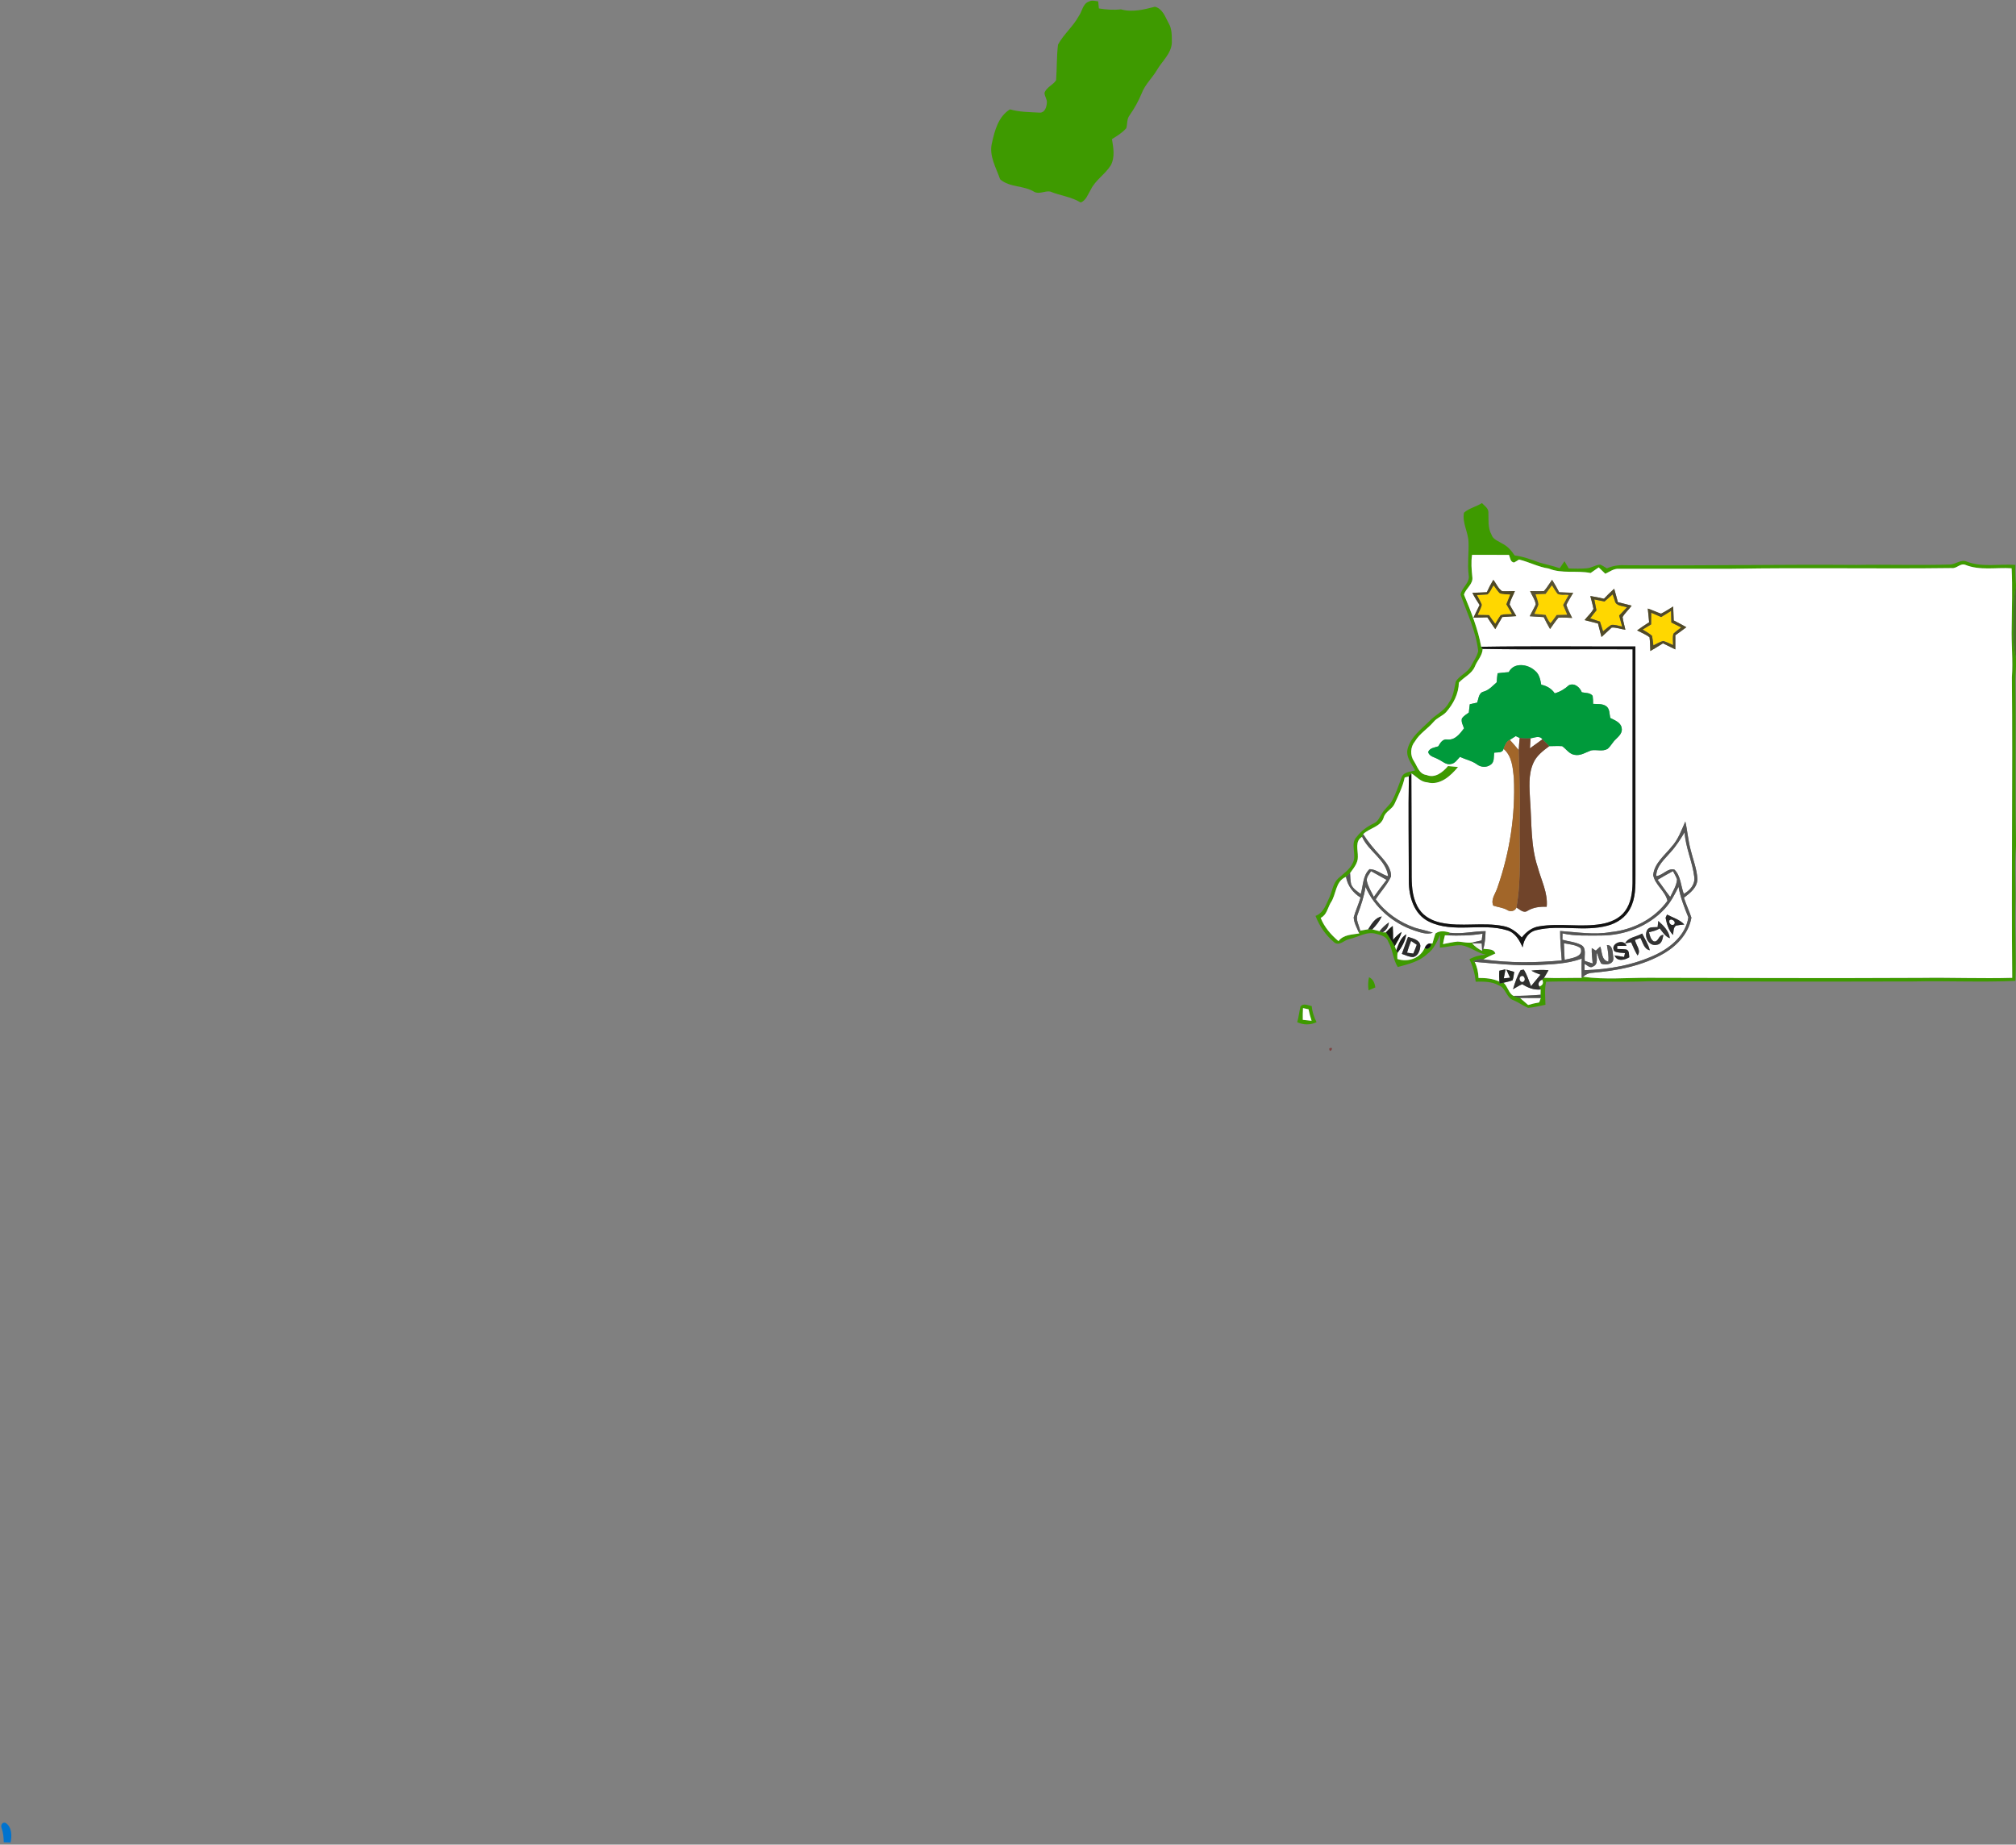 <?xml version="1.0" encoding="UTF-8" ?>
<!DOCTYPE svg PUBLIC "-//W3C//DTD SVG 1.1//EN" "http://www.w3.org/Graphics/SVG/1.1/DTD/svg11.dtd">
<svg width="1000pt" height="915pt" viewBox="0 0 1000 915" version="1.1" xmlns="http://www.w3.org/2000/svg">
<rect x="0" y="0" width="1000" height="915" fill="#808080" stroke="none"/>
<g id="#3e9a00ff">
<path fill="#3e9a00" opacity="1.00" d=" M 535.07 8.04 C 536.85 5.65 537.00 1.86 540.16 0.76 C 541.59 -0.04 543.22 0.49 544.74 0.69 C 544.82 1.56 544.99 3.31 545.07 4.19 C 548.70 4.77 552.36 5.06 556.02 4.63 C 561.64 6.23 567.40 4.74 572.88 3.34 C 576.66 4.29 577.95 8.30 579.60 11.36 C 581.42 14.25 581.23 17.80 581.28 21.07 C 581.06 26.62 576.42 30.30 573.84 34.80 C 571.53 38.72 568.00 41.87 566.36 46.19 C 564.75 50.09 562.71 53.80 560.28 57.24 C 558.87 59.05 559.29 61.51 558.67 63.61 C 556.68 65.87 554.09 67.44 551.57 69.01 C 552.26 73.27 553.15 77.90 551.03 81.92 C 548.28 86.41 543.42 89.24 541.08 94.03 C 539.67 96.28 538.74 99.50 536.03 100.44 C 531.36 97.57 525.92 97.08 520.95 95.01 C 518.27 94.57 515.48 96.52 512.97 95.13 C 507.75 91.89 500.90 93.09 496.09 88.94 C 494.12 83.20 490.52 77.35 492.01 71.05 C 493.38 64.83 495.17 57.84 500.97 54.25 C 505.80 55.63 510.89 55.60 515.88 55.88 C 518.34 55.82 519.13 53.05 519.27 51.04 C 519.51 49.27 518.10 47.79 518.11 46.05 C 519.08 43.23 522.30 42.23 523.85 39.82 C 524.30 33.93 524.09 27.99 524.81 22.13 C 527.59 16.98 532.27 13.19 535.07 8.04 Z" />
<path fill="#3e9a00" opacity="1.00" d=" M 726.18 254.33 C 728.68 252.07 732.26 251.37 735.10 249.54 C 736.30 250.90 738.24 252.01 738.29 254.04 C 738.44 257.79 737.91 261.73 739.81 265.17 C 740.59 267.67 743.31 268.43 745.31 269.70 C 747.86 270.99 749.76 273.19 751.32 275.54 C 755.59 276.04 759.63 277.59 763.64 279.05 C 766.97 280.03 770.38 280.73 773.68 281.86 C 774.44 280.69 775.23 279.54 776.03 278.39 C 776.72 279.59 777.43 280.79 778.15 281.99 C 781.10 282.05 784.06 282.18 787.01 281.91 C 789.39 281.78 791.41 280.19 793.79 280.07 C 794.93 280.58 795.99 281.29 797.08 281.94 C 799.87 280.68 802.90 280.20 805.95 280.38 C 844.30 280.68 882.65 279.93 921.00 280.23 C 936.34 279.95 951.70 280.51 967.04 280.03 C 969.98 280.10 972.60 277.29 975.53 278.55 C 983.23 281.56 991.63 279.66 999.67 280.21 C 999.57 283.51 999.73 286.81 1000.00 290.10 L 1000.00 290.79 C 998.27 298.41 998.96 306.25 998.71 313.99 C 998.54 318.22 999.03 322.44 1000.00 326.56 L 1000.00 330.53 C 999.78 333.68 999.57 336.84 999.66 340.00 C 1000.05 365.79 999.40 391.58 1000.00 417.37 L 1000.00 419.58 C 999.06 429.70 1000.02 439.86 999.63 450.00 C 999.35 462.18 1000.20 474.37 999.69 486.55 C 982.81 487.32 965.91 486.47 949.02 486.84 C 905.69 486.96 862.35 486.91 819.02 486.72 C 801.65 487.39 784.28 486.50 766.92 486.97 C 766.07 490.74 766.53 494.60 766.59 498.42 C 763.73 498.96 760.90 499.72 757.99 499.95 C 755.50 498.90 753.32 497.25 750.84 496.19 C 747.09 495.03 747.02 489.94 743.31 488.72 C 739.86 486.77 735.82 486.93 732.00 486.95 C 731.61 483.09 730.59 479.32 728.89 475.83 C 731.36 474.44 734.13 473.75 736.96 473.57 C 732.68 472.65 729.24 469.58 724.92 468.88 C 721.32 468.72 717.81 469.86 714.23 470.05 C 714.24 467.94 714.33 465.83 714.38 463.73 C 712.73 467.12 711.28 470.81 708.10 473.10 C 704.10 476.98 698.55 478.28 693.34 479.67 C 690.90 475.92 690.94 471.12 688.67 467.24 C 687.87 464.62 685.04 463.80 682.67 463.25 C 678.04 461.82 673.79 464.86 669.39 465.78 C 666.78 466.26 664.30 469.59 661.73 467.37 C 657.59 463.89 654.46 459.37 652.54 454.33 C 656.69 452.78 657.85 448.35 659.61 444.76 C 660.93 441.74 661.22 438.11 663.77 435.76 C 666.35 433.35 669.56 431.38 671.04 428.01 C 673.23 423.92 669.45 418.55 673.05 415.03 C 675.22 412.10 678.22 410.00 681.48 408.42 C 683.59 407.50 684.38 405.22 685.56 403.43 C 686.87 401.17 689.11 399.64 690.41 397.38 C 692.51 393.62 693.76 389.46 695.30 385.46 C 696.35 382.85 699.63 382.85 701.95 382.16 C 700.18 378.74 697.09 375.36 698.29 371.22 C 699.86 365.55 704.82 361.83 708.85 357.90 C 711.85 354.52 716.48 352.81 718.62 348.65 C 720.98 345.56 721.29 341.67 722.13 338.03 C 724.04 335.04 727.82 333.69 729.59 330.51 C 730.85 328.03 732.65 325.69 733.23 322.95 C 732.17 313.16 727.72 304.18 724.50 294.99 C 725.01 291.42 729.31 289.09 728.49 285.17 C 727.83 279.78 728.63 274.37 728.43 268.97 C 728.32 264.00 725.23 259.36 726.18 254.33 M 730.20 275.22 C 729.63 278.83 729.94 282.46 730.31 286.07 C 730.94 289.74 727.07 291.79 726.18 294.97 C 729.64 303.35 733.09 311.86 734.73 320.83 L 735.44 321.88 C 735.33 325.27 732.72 327.63 731.57 330.65 C 730.06 334.28 726.17 335.85 723.65 338.61 C 723.53 344.17 720.90 349.18 717.29 353.29 C 715.48 355.19 712.82 356.03 711.13 358.06 C 708.21 361.50 704.15 363.85 701.82 367.81 C 699.55 370.53 699.38 374.73 701.40 377.63 C 703.07 380.23 703.97 384.02 707.60 384.42 C 711.75 386.23 715.74 383.03 718.26 380.00 C 719.91 380.12 721.56 380.28 723.23 380.46 C 719.57 384.92 714.21 389.81 707.96 388.08 C 704.73 387.91 702.64 385.20 700.08 383.61 C 699.77 383.99 699.16 384.74 698.85 385.11 C 698.33 385.26 697.29 385.54 696.77 385.69 C 695.81 390.28 693.67 394.50 691.74 398.74 C 690.56 401.43 687.26 402.46 686.40 405.38 C 685.01 410.20 679.38 410.63 676.18 413.77 C 676.05 414.10 675.79 414.77 675.66 415.10 C 671.96 417.20 673.64 421.61 673.54 425.04 C 673.63 428.18 671.38 430.67 669.68 433.09 C 669.01 433.72 668.34 434.34 667.67 434.96 C 662.22 437.18 662.94 443.77 659.99 447.92 C 658.54 450.52 658.06 453.89 655.11 455.31 C 656.89 459.89 660.21 463.68 663.92 466.84 C 666.41 463.58 670.56 463.64 674.23 463.03 L 673.96 462.43 L 674.70 461.65 C 676.00 461.42 677.32 461.18 678.64 460.97 C 679.15 460.98 680.17 460.99 680.69 461.00 C 681.88 461.31 683.09 461.60 684.31 461.90 L 685.82 462.47 C 686.24 462.47 687.07 462.47 687.48 462.47 C 689.05 464.67 690.38 467.03 691.84 469.31 C 692.02 469.82 692.40 470.85 692.59 471.37 L 693.22 472.63 C 693.08 473.65 693.06 474.67 693.15 475.71 C 698.55 477.44 704.63 475.35 706.81 469.92 C 707.38 471.88 710.64 469.44 709.62 468.02 L 710.56 467.97 C 711.02 466.32 711.44 464.67 712.01 463.07 C 714.21 461.39 717.09 461.90 719.52 462.74 C 719.08 463.05 718.19 463.67 717.75 463.98 L 716.72 463.95 C 716.35 465.39 716.02 466.84 715.77 468.32 C 718.17 467.90 720.54 467.25 722.98 467.07 C 725.72 467.14 728.47 468.10 731.20 467.31 L 730.24 467.99 C 731.63 469.51 733.29 470.76 735.17 471.66 L 735.77 470.63 C 737.88 471.01 740.88 470.41 741.75 472.99 C 739.73 473.90 737.71 474.79 735.79 475.88 C 733.91 475.50 732.10 476.09 730.54 477.08 L 731.48 477.13 C 732.72 479.61 733.31 482.33 733.39 485.11 C 736.93 485.10 740.50 485.37 743.75 486.92 L 743.81 487.89 C 744.30 487.79 745.28 487.57 745.78 487.47 C 747.90 489.22 748.41 492.98 750.80 493.99 C 751.78 494.51 752.82 494.85 753.92 495.00 C 755.28 496.16 756.63 497.34 758.00 498.51 C 759.79 497.97 761.61 497.54 763.47 497.25 C 763.68 496.70 764.09 495.59 764.30 495.04 C 764.26 494.64 764.18 493.84 764.15 493.44 C 764.16 492.79 764.19 491.48 764.21 490.82 C 764.05 490.45 763.74 489.71 763.59 489.34 C 765.32 488.68 765.77 487.56 764.95 485.96 C 765.18 485.73 765.65 485.26 765.88 485.03 C 772.11 485.29 778.34 485.03 784.58 485.07 L 785.27 484.53 C 796.09 486.04 807.09 484.97 817.99 485.02 C 862.99 485.11 908.01 485.29 953.01 485.06 C 968.04 484.85 983.08 485.47 998.12 485.05 C 997.66 435.37 998.39 385.68 997.96 335.99 C 998.56 327.67 997.63 319.34 997.86 311.01 C 997.96 301.30 998.30 291.59 997.83 281.89 C 990.14 281.39 982.08 283.15 974.74 280.14 C 972.34 279.30 970.51 282.18 968.05 281.79 C 931.70 282.26 895.34 281.50 858.99 282.15 C 840.31 282.21 821.63 282.10 802.95 282.16 C 800.45 281.99 798.42 283.64 796.28 284.62 C 795.19 283.55 794.10 282.48 793.00 281.44 C 791.64 282.35 790.31 283.30 788.98 284.24 C 782.09 282.84 774.78 284.73 768.18 282.01 C 763.06 281.28 758.49 278.74 753.48 277.56 C 752.68 278.09 751.86 278.58 751.03 279.03 C 749.10 278.83 749.12 276.62 748.51 275.25 C 742.40 275.22 736.30 275.25 730.20 275.22 M 694.25 477.22 C 694.80 477.79 694.80 477.79 694.25 477.22 Z" />
<path fill="#3e9a00" opacity="1.00" d=" M 645.09 499.24 C 646.46 497.47 648.87 498.74 650.64 499.05 C 650.90 501.86 651.78 504.54 653.06 507.05 C 649.93 508.54 646.59 508.46 643.46 507.06 C 644.23 504.50 644.44 501.82 645.09 499.24 M 646.33 500.06 C 646.23 501.99 646.19 503.93 646.23 505.88 C 647.67 506.05 649.13 506.21 650.59 506.34 C 649.97 504.48 649.45 502.59 649.08 500.66 C 648.16 500.44 647.24 500.24 646.33 500.06 Z" />
</g>
<g id="#ffffffff">
<path fill="#ffffff" opacity="1.00" d=" M 730.20 275.22 C 736.30 275.25 742.40 275.22 748.51 275.25 C 749.12 276.62 749.10 278.83 751.03 279.03 C 751.86 278.58 752.68 278.09 753.48 277.56 C 758.49 278.74 763.06 281.28 768.18 282.01 C 774.78 284.73 782.09 282.84 788.98 284.24 C 790.31 283.30 791.64 282.35 793.00 281.44 C 794.10 282.48 795.19 283.55 796.28 284.62 C 798.42 283.64 800.45 281.99 802.95 282.16 C 821.63 282.10 840.31 282.21 858.99 282.15 C 895.34 281.50 931.70 282.26 968.05 281.79 C 970.51 282.18 972.34 279.30 974.74 280.14 C 982.08 283.15 990.14 281.39 997.83 281.89 C 998.30 291.59 997.96 301.30 997.86 311.01 C 997.63 319.34 998.56 327.67 997.96 335.99 C 998.39 385.68 997.66 435.37 998.12 485.05 C 983.08 485.47 968.04 484.85 953.01 485.06 C 908.01 485.29 862.99 485.11 817.99 485.02 C 807.09 484.97 796.09 486.04 785.27 484.53 C 786.53 483.33 788.09 482.61 789.85 482.55 C 802.22 481.47 814.89 479.15 825.70 472.72 C 832.11 468.88 837.71 462.75 838.99 455.19 C 837.90 451.84 836.35 448.66 835.28 445.31 C 838.33 442.99 841.95 440.24 841.96 436.00 C 841.71 430.97 839.73 426.25 838.57 421.40 C 837.32 416.84 837.05 412.09 835.97 407.50 C 834.05 411.88 832.41 416.51 829.11 420.08 C 825.68 424.38 820.64 428.18 820.03 434.02 C 820.89 438.94 826.07 442.01 827.12 446.84 C 820.64 455.83 809.97 461.26 799.04 462.35 C 790.67 463.84 782.23 462.39 773.87 461.81 C 773.85 466.69 774.33 471.55 774.67 476.42 C 761.77 477.58 748.63 477.75 735.79 475.88 C 737.71 474.79 739.73 473.90 741.75 472.99 C 740.88 470.41 737.88 471.01 735.77 470.63 C 736.64 467.80 736.78 464.83 736.91 461.90 C 731.09 461.89 725.34 463.40 719.52 462.74 C 717.09 461.90 714.21 461.39 712.01 463.07 C 711.44 464.67 711.02 466.32 710.56 467.97 L 709.62 468.02 C 708.31 467.84 707.37 468.88 706.81 469.92 C 704.63 475.35 698.55 477.44 693.15 475.71 C 693.06 474.67 693.08 473.65 693.22 472.63 C 695.32 469.92 697.05 466.86 697.56 463.43 C 694.73 465.14 693.73 468.47 692.59 471.37 C 692.40 470.85 692.02 469.82 691.84 469.31 C 693.11 467.04 694.60 464.84 695.23 462.28 C 693.61 463.35 692.28 464.75 691.00 466.19 C 691.02 463.89 690.99 461.60 690.84 459.31 C 689.60 460.24 688.49 461.31 687.48 462.47 C 687.07 462.47 686.24 462.47 685.82 462.47 C 687.69 461.47 688.72 459.64 688.93 457.57 C 687.18 458.77 685.65 460.26 684.31 461.90 C 683.09 461.60 681.88 461.31 680.69 461.00 C 682.54 459.11 684.21 457.01 685.40 454.62 C 682.02 455.20 680.36 458.38 678.64 460.97 C 677.32 461.18 676.00 461.42 674.70 461.65 C 674.17 458.96 672.30 456.25 673.48 453.49 C 675.10 449.07 676.64 444.61 677.35 439.94 C 681.82 450.22 690.99 457.98 701.52 461.56 C 704.47 462.49 707.67 463.76 710.75 462.68 C 707.84 461.62 704.78 461.11 701.84 460.20 C 694.16 457.54 687.22 452.67 682.41 446.10 C 684.85 442.28 688.10 438.95 689.98 434.79 C 690.17 430.64 687.16 427.34 684.61 424.42 C 681.52 421.10 678.59 417.62 676.18 413.77 C 679.38 410.63 685.01 410.20 686.40 405.38 C 687.26 402.46 690.56 401.43 691.74 398.74 C 693.67 394.50 695.81 390.28 696.77 385.69 C 697.29 385.54 698.33 385.26 698.85 385.11 C 698.51 402.40 698.82 419.72 698.83 437.02 C 698.78 444.71 701.36 453.58 708.82 457.17 C 720.98 463.07 735.00 457.57 747.58 461.47 C 751.59 462.60 753.72 466.38 755.26 469.94 C 755.84 466.02 758.11 462.16 762.28 461.34 C 773.80 458.59 785.89 462.30 797.39 459.16 C 802.04 457.94 806.41 455.05 808.61 450.67 C 811.35 445.58 811.26 439.62 811.24 434.00 C 811.20 396.22 811.26 358.45 811.21 320.68 C 785.72 320.72 760.22 320.41 734.73 320.83 C 733.09 311.86 729.64 303.35 726.18 294.97 C 727.07 291.79 730.94 289.74 730.31 286.07 C 729.94 282.46 729.63 278.83 730.20 275.22 M 737.52 293.76 C 735.12 293.93 732.72 293.97 730.33 294.05 C 731.39 296.14 732.63 298.14 733.92 300.10 C 732.91 302.18 731.88 304.26 730.89 306.36 C 733.18 306.37 735.47 306.28 737.76 306.22 C 739.04 308.20 740.35 310.15 741.70 312.08 C 742.89 310.09 744.04 308.08 745.19 306.07 C 747.50 305.94 749.82 305.81 752.14 305.63 C 751.07 303.69 749.83 301.84 748.83 299.87 C 749.18 297.49 750.62 295.44 751.43 293.20 C 749.30 293.21 747.19 293.37 745.08 293.25 C 743.10 291.91 742.21 289.45 740.73 287.62 C 739.54 289.60 738.48 291.66 737.52 293.76 M 765.89 293.18 C 763.59 293.35 761.28 293.19 758.99 293.20 C 759.87 295.41 761.50 297.45 761.78 299.84 C 760.88 301.84 759.73 303.71 758.79 305.68 C 761.10 305.86 763.42 305.98 765.74 306.12 C 766.71 308.12 767.74 310.09 768.88 312.01 C 770.27 310.14 771.49 308.14 773.04 306.39 C 775.30 306.22 777.57 306.43 779.84 306.53 C 778.84 304.39 777.64 302.33 776.96 300.07 C 777.92 297.97 779.25 296.07 780.36 294.05 C 778.03 293.96 775.71 293.92 773.39 293.77 C 772.31 291.66 771.13 289.61 769.88 287.62 C 768.53 289.46 767.40 291.47 765.89 293.18 M 795.62 296.99 C 793.36 296.51 791.12 295.99 788.85 295.65 C 789.37 297.77 790.03 299.85 790.40 302.01 C 789.36 304.16 787.42 305.70 786.00 307.59 C 788.21 308.15 790.43 308.72 792.65 309.29 C 793.20 311.53 793.80 313.75 794.40 315.98 C 796.14 314.48 797.72 312.81 799.46 311.30 C 801.74 311.14 803.96 312.12 806.24 312.37 C 805.79 310.27 805.13 308.23 804.85 306.10 C 806.04 303.99 807.97 302.42 809.35 300.43 C 807.05 299.86 804.77 299.30 802.50 298.68 C 801.94 296.45 801.33 294.25 800.69 292.05 C 798.93 293.63 797.22 295.27 795.62 296.99 M 823.93 304.40 C 821.69 303.65 819.58 302.59 817.35 301.87 C 817.56 304.13 817.84 306.39 818.02 308.66 C 815.99 309.95 813.99 311.28 812.06 312.71 C 814.12 313.82 816.36 314.66 818.22 316.12 C 818.51 318.38 818.53 320.66 818.62 322.93 C 820.73 321.69 822.83 320.43 824.90 319.12 C 826.92 320.16 828.97 321.16 831.02 322.14 C 831.02 319.79 831.00 317.45 831.02 315.11 C 832.86 313.82 834.69 312.49 836.49 311.12 C 834.42 309.94 832.32 308.85 830.22 307.77 C 830.10 305.47 830.02 303.16 829.95 300.85 C 827.95 302.05 826.03 303.39 823.93 304.40 M 698.43 464.74 C 697.45 467.56 696.37 470.35 695.37 473.17 C 697.15 473.77 698.93 474.70 700.86 474.74 C 703.41 474.36 704.41 471.40 704.54 469.16 C 704.26 466.14 700.77 465.50 698.43 464.74 Z" />
<path fill="#ffffff" opacity="1.00" d=" M 735.44 321.88 C 760.22 322.33 785.03 321.93 809.82 322.08 C 809.76 360.74 809.81 399.40 809.79 438.07 C 809.71 442.89 809.00 448.02 806.04 452.00 C 803.32 455.69 798.83 457.55 794.44 458.33 C 784.21 460.12 773.73 457.79 763.50 459.50 C 759.93 460.01 757.03 462.29 754.84 465.03 C 752.38 462.40 749.43 460.04 745.79 459.40 C 735.49 457.30 724.82 459.95 714.54 457.66 C 710.39 456.75 706.32 454.63 703.94 451.01 C 700.81 446.34 700.26 440.52 700.22 435.04 C 700.17 417.90 700.17 400.75 700.08 383.61 C 702.64 385.20 704.73 387.91 707.96 388.08 C 714.21 389.81 719.57 384.92 723.23 380.46 C 721.56 380.28 719.91 380.12 718.26 380.00 C 715.74 383.03 711.75 386.23 707.60 384.42 C 703.97 384.02 703.07 380.23 701.40 377.63 C 699.38 374.73 699.55 370.53 701.82 367.81 C 704.15 363.85 708.21 361.50 711.13 358.06 C 712.82 356.03 715.48 355.19 717.29 353.29 C 720.90 349.18 723.53 344.17 723.65 338.61 C 726.17 335.85 730.06 334.28 731.57 330.65 C 732.72 327.63 735.33 325.27 735.44 321.88 M 748.40 333.41 C 746.54 333.55 744.69 333.72 742.85 333.97 C 742.64 335.46 742.50 336.96 742.41 338.46 C 740.42 340.20 738.64 342.27 736.03 343.05 C 733.45 343.60 733.46 346.49 732.74 348.52 C 731.51 348.78 730.28 349.06 729.07 349.34 C 728.87 350.71 728.73 352.08 728.59 353.46 C 727.38 354.33 726.07 355.11 725.18 356.32 C 724.66 358.06 725.67 359.69 726.21 361.29 C 724.20 363.95 721.74 367.26 717.99 366.82 C 715.60 366.42 714.45 368.50 713.42 370.22 C 711.60 370.84 709.22 370.98 708.41 373.05 C 709.01 375.31 711.61 375.57 713.36 376.61 C 715.45 377.52 717.35 379.63 719.85 378.95 C 721.80 378.62 722.90 376.76 724.18 375.44 C 726.99 376.77 730.13 377.34 732.68 379.21 C 734.61 380.64 737.34 380.79 739.33 379.38 C 741.39 378.11 740.88 375.42 741.15 373.38 C 742.76 373.07 745.35 373.64 745.80 371.45 C 750.04 375.01 750.41 380.88 750.93 385.99 C 751.72 404.23 748.93 422.67 742.91 439.90 C 742.09 442.96 739.28 445.96 740.71 449.23 C 742.99 450.02 745.47 450.17 747.61 451.39 C 749.08 452.46 751.58 452.01 752.20 450.18 C 753.88 451.09 755.70 453.18 757.71 451.79 C 760.59 450.05 763.89 449.66 767.21 449.80 C 767.90 442.98 764.50 436.71 762.80 430.29 C 759.19 419.56 759.82 408.12 758.97 396.99 C 758.68 390.86 757.99 384.37 760.54 378.59 C 762.09 374.90 765.36 372.44 768.48 370.13 C 770.60 370.10 772.74 369.99 774.88 370.12 C 776.91 371.55 778.38 374.03 781.02 374.43 C 783.97 375.03 786.54 373.20 789.19 372.25 C 791.89 371.68 794.92 372.97 797.44 371.45 C 799.06 370.06 799.97 368.03 801.58 366.61 C 803.09 365.16 804.94 363.38 804.39 361.05 C 803.89 358.27 800.93 357.28 798.75 356.14 C 798.28 354.14 798.56 351.55 796.66 350.25 C 794.77 348.98 792.37 349.30 790.23 349.15 C 790.24 347.82 790.17 346.50 790.01 345.19 C 788.74 343.51 786.45 343.82 784.63 343.40 C 783.64 340.90 780.99 338.59 778.20 339.92 C 776.18 341.80 773.84 343.17 771.18 343.93 C 769.64 341.57 767.21 340.20 764.50 339.64 C 764.06 337.10 763.52 334.31 761.34 332.65 C 757.81 329.37 750.90 328.42 748.40 333.41 Z" />
<path fill="#ffffff" opacity="1.00" d=" M 748.92 367.01 C 749.89 366.38 750.87 365.76 751.85 365.14 C 752.34 365.37 753.33 365.83 753.82 366.07 C 753.60 368.07 753.43 370.08 753.34 372.10 C 751.91 370.36 750.42 368.68 748.92 367.01 Z" />
<path fill="#ffffff" opacity="1.00" d=" M 759.19 366.23 C 761.19 366.00 763.62 364.64 765.10 366.72 C 763.04 368.22 760.97 369.72 758.90 371.20 C 758.97 369.54 759.07 367.88 759.19 366.23 Z" />
<path fill="#ffffff" opacity="1.00" d=" M 828.72 422.66 C 831.42 419.68 833.57 416.27 835.63 412.83 C 836.06 420.47 839.54 427.48 840.42 435.03 C 840.90 438.72 838.26 441.76 835.21 443.39 C 833.70 439.41 833.74 434.50 830.58 431.37 C 827.35 430.36 824.79 434.28 821.54 434.60 C 821.58 429.53 825.72 426.20 828.72 422.66 Z" />
<path fill="#ffffff" opacity="1.00" d=" M 673.54 425.04 C 673.64 421.61 671.96 417.20 675.66 415.10 C 678.83 422.40 687.53 426.32 688.56 434.65 C 685.37 433.85 682.63 431.11 679.32 431.15 C 675.94 434.28 676.22 439.36 674.97 443.48 C 673.20 442.11 671.09 440.86 670.23 438.69 C 669.79 436.85 669.76 434.96 669.68 433.09 C 671.38 430.67 673.63 428.18 673.54 425.04 Z" />
<path fill="#ffffff" opacity="1.00" d=" M 680.07 432.12 C 682.65 433.54 685.20 435.03 687.79 436.45 C 685.59 439.19 683.55 442.06 681.46 444.88 C 680.19 442.30 678.59 439.82 678.00 436.97 C 677.72 435.07 679.21 433.64 680.07 432.12 Z" />
<path fill="#ffffff" opacity="1.00" d=" M 822.22 436.43 C 824.74 434.96 827.25 433.45 829.86 432.11 C 830.57 433.44 831.32 434.76 831.87 436.19 C 831.65 439.35 829.80 442.12 828.48 444.93 C 826.29 442.17 824.36 439.22 822.22 436.43 Z" />
<path fill="#ffffff" opacity="1.00" d=" M 659.99 447.92 C 662.94 443.77 662.22 437.18 667.67 434.96 C 668.42 439.35 671.14 442.90 674.88 445.22 C 673.90 448.55 672.39 451.71 671.48 455.05 C 671.59 457.69 672.96 460.04 673.96 462.43 L 674.23 463.03 C 670.56 463.64 666.41 463.58 663.92 466.84 C 660.21 463.68 656.89 459.89 655.11 455.31 C 658.06 453.89 658.54 450.52 659.99 447.92 Z" />
<path fill="#ffffff" opacity="1.00" d=" M 825.79 450.74 C 828.71 447.57 830.71 443.73 832.61 439.89 C 833.52 445.16 835.48 450.13 837.47 455.06 C 836.24 463.70 828.85 469.90 821.40 473.51 C 810.39 478.72 798.12 480.92 786.01 481.26 C 786.01 480.48 786.00 478.92 786.00 478.14 C 787.33 478.75 788.74 480.52 790.28 479.38 C 793.03 478.24 791.69 474.85 792.12 472.59 C 792.79 474.40 793.23 476.33 794.25 478.00 C 796.59 478.94 800.81 478.28 800.23 474.94 C 799.89 472.76 800.17 468.64 797.08 468.80 C 797.54 471.51 798.06 474.24 797.79 477.00 C 794.24 476.27 794.80 472.20 793.77 469.53 C 793.04 470.22 792.31 470.90 791.58 471.56 C 791.07 471.25 790.07 470.61 789.56 470.29 C 789.46 472.84 789.82 475.38 790.02 477.93 C 788.71 477.49 787.42 477.05 786.12 476.67 C 785.68 474.01 787.19 470.19 784.20 468.70 C 781.34 467.23 778.05 467.02 775.00 466.15 C 775.01 465.36 775.04 463.79 775.05 463.00 C 781.27 464.41 787.67 464.03 794.00 464.06 C 805.78 464.07 817.76 459.51 825.79 450.74 M 826.89 453.68 C 826.72 454.08 826.36 454.87 826.19 455.26 C 826.76 458.26 827.67 461.51 829.86 463.78 C 830.23 462.20 829.84 460.22 831.35 459.14 C 832.69 458.87 834.06 458.69 835.46 458.61 C 833.17 456.13 829.80 455.20 826.89 453.68 M 822.57 456.85 C 822.48 457.60 822.31 459.12 822.23 459.88 C 820.43 460.06 818.14 459.50 817.04 461.35 C 815.31 464.63 817.93 469.71 821.99 468.61 C 824.37 468.26 824.67 465.68 825.11 463.79 C 822.57 463.61 822.72 467.71 820.19 466.92 C 818.73 465.85 818.35 464.07 817.96 462.44 C 819.76 461.94 821.67 461.62 823.24 460.51 C 824.74 462.30 825.96 464.55 828.30 465.39 C 827.89 461.82 825.11 459.13 822.57 456.85 M 806.10 467.92 C 806.85 467.80 808.35 467.56 809.10 467.43 C 810.05 469.66 811.04 471.86 812.27 473.96 C 814.23 471.50 811.47 468.80 810.99 466.25 C 811.88 465.92 812.77 465.59 813.68 465.26 C 814.95 467.46 815.43 470.80 818.35 471.37 C 817.59 468.39 815.92 465.79 814.57 463.07 C 811.79 464.73 807.74 464.87 806.10 467.92 M 800.83 471.86 C 802.42 472.73 804.30 472.53 806.05 472.77 C 805.94 473.26 805.72 474.23 805.61 474.71 C 804.03 474.44 802.45 474.14 800.88 473.95 C 802.17 477.15 805.83 476.25 808.18 474.86 C 807.95 473.52 808.31 471.71 806.80 471.02 C 805.26 470.80 803.71 470.79 802.18 470.73 C 802.19 470.35 802.20 469.60 802.20 469.23 C 803.72 469.22 805.25 469.20 806.79 469.16 C 805.41 465.20 798.22 468.26 800.83 471.86 Z" />
<path fill="#ffffff" opacity="1.00" d=" M 717.75 463.98 C 723.64 464.20 729.57 464.13 735.40 463.15 C 735.25 464.25 735.11 465.36 734.96 466.48 C 733.70 466.74 732.44 467.01 731.20 467.31 C 728.47 468.10 725.72 467.14 722.98 467.07 C 720.54 467.25 718.17 467.90 715.77 468.32 C 716.02 466.84 716.35 465.39 716.72 463.95 L 717.75 463.98 Z" />
<path fill="#ffffff" opacity="1.00" d=" M 699.93 466.75 C 700.88 467.36 701.83 467.99 702.77 468.64 C 702.25 470.12 701.66 471.58 701.03 473.03 C 700.26 472.92 698.71 472.69 697.93 472.58 C 698.48 470.59 699.17 468.66 699.93 466.75 Z" />
<path fill="#ffffff" opacity="1.00" d=" M 775.75 467.89 C 778.54 468.44 781.63 468.59 784.03 470.31 C 785.78 474.78 779.06 475.36 776.12 476.10 C 775.96 473.36 775.80 470.63 775.75 467.89 Z" />
<path fill="#ffffff" opacity="1.00" d=" M 762.06 478.72 C 769.64 478.30 777.41 478.21 784.61 475.48 C 784.45 478.67 784.49 481.87 784.58 485.07 C 778.34 485.03 772.11 485.29 765.88 485.03 C 766.67 483.80 767.40 482.53 768.11 481.26 C 765.28 481.07 762.44 481.08 759.65 481.49 C 761.06 482.33 762.58 482.93 764.14 483.48 C 762.58 485.38 761.02 487.29 759.43 489.17 C 758.34 486.39 757.44 483.51 755.85 480.97 C 755.46 481.04 754.69 481.17 754.30 481.23 C 752.51 484.15 751.51 487.45 750.50 490.70 C 752.03 489.88 753.47 488.85 755.09 488.20 C 757.84 489.97 760.85 491.17 764.21 490.82 C 764.19 491.48 764.16 492.79 764.15 493.44 C 759.70 493.83 755.25 494.01 750.80 493.99 C 748.41 492.98 747.90 489.22 745.78 487.47 C 747.28 487.11 748.82 486.83 750.28 486.26 C 750.77 484.92 750.87 483.49 751.08 482.11 C 750.12 481.82 748.18 481.25 747.21 480.96 C 747.81 482.30 748.42 483.65 749.05 485.00 C 748.27 485.08 746.70 485.23 745.92 485.31 C 746.14 484.19 746.58 481.95 746.79 480.83 C 746.03 481.00 744.49 481.35 743.73 481.52 C 743.58 483.31 743.65 485.12 743.75 486.92 C 740.50 485.37 736.93 485.10 733.39 485.11 C 733.31 482.33 732.72 479.61 731.48 477.13 C 741.65 477.96 751.83 479.12 762.06 478.72 Z" />
<path fill="#ffffff" opacity="1.00" d=" M 753.92 495.00 C 757.37 495.08 760.83 495.00 764.30 495.04 C 764.09 495.59 763.68 496.70 763.47 497.25 C 761.61 497.54 759.79 497.97 758.00 498.51 C 756.63 497.34 755.28 496.16 753.92 495.00 Z" />
</g>
<g id="#4e4825ff">
<path fill="#4e4825" opacity="1.00" d=" M 737.52 293.76 C 738.48 291.66 739.54 289.60 740.73 287.62 C 742.21 289.45 743.10 291.91 745.08 293.25 C 747.19 293.37 749.30 293.21 751.43 293.20 C 750.62 295.44 749.18 297.49 748.83 299.87 C 749.83 301.84 751.07 303.69 752.14 305.63 C 749.82 305.81 747.50 305.94 745.19 306.07 C 744.04 308.08 742.89 310.09 741.70 312.08 C 740.35 310.15 739.04 308.20 737.76 306.22 C 735.47 306.28 733.18 306.37 730.89 306.36 C 731.88 304.26 732.91 302.18 733.92 300.10 C 732.63 298.14 731.39 296.14 730.33 294.05 C 732.72 293.97 735.12 293.93 737.52 293.76 M 737.80 294.90 C 736.09 295.11 734.36 295.10 732.66 295.19 C 733.48 296.79 734.44 298.33 735.09 300.02 C 734.65 301.76 733.77 303.33 733.03 304.96 C 734.89 304.97 736.75 304.99 738.62 305.07 C 739.60 306.52 740.62 307.96 741.69 309.36 C 742.56 307.92 743.37 306.44 744.37 305.08 C 746.15 304.53 748.06 304.66 749.92 304.56 C 749.01 302.94 748.07 301.33 747.14 299.74 C 747.78 298.14 748.43 296.54 749.07 294.94 C 747.31 294.67 745.39 295.01 743.78 294.22 C 742.69 293.05 741.82 291.71 740.87 290.45 C 739.84 291.91 739.30 293.86 737.80 294.90 Z" />
</g>
<g id="#585232ff">
<path fill="#585232" opacity="1.00" d=" M 765.89 293.18 C 767.40 291.47 768.53 289.46 769.88 287.62 C 771.13 289.61 772.31 291.66 773.39 293.77 C 775.71 293.92 778.03 293.96 780.36 294.05 C 779.25 296.07 777.92 297.97 776.96 300.07 C 777.64 302.33 778.84 304.39 779.84 306.53 C 777.57 306.43 775.30 306.22 773.04 306.39 C 771.49 308.14 770.27 310.14 768.88 312.01 C 767.74 310.09 766.71 308.12 765.74 306.12 C 763.42 305.98 761.10 305.86 758.79 305.68 C 759.73 303.71 760.88 301.84 761.78 299.84 C 761.50 297.45 759.87 295.41 758.99 293.20 C 761.28 293.19 763.59 293.35 765.89 293.18 M 766.66 294.65 C 765.00 294.70 763.35 294.75 761.72 294.81 C 762.19 296.52 763.06 298.16 763.13 299.96 C 762.58 301.53 761.82 303.00 761.12 304.49 C 762.96 304.62 764.81 304.78 766.66 304.98 C 767.35 306.40 768.01 307.88 769.07 309.09 C 770.21 307.82 771.17 306.40 772.16 305.02 C 773.88 304.97 775.61 304.94 777.35 304.89 C 776.68 303.29 776.00 301.70 775.32 300.11 C 776.23 298.45 777.15 296.80 778.08 295.14 C 776.25 294.89 774.19 295.47 772.55 294.55 C 771.52 293.23 770.70 291.77 769.81 290.37 C 768.73 291.78 767.69 293.21 766.66 294.65 Z" />
</g>
<g id="#ffd700ff">
<path fill="#ffd700" opacity="1.00" d=" M 737.80 294.90 C 739.30 293.86 739.84 291.91 740.87 290.45 C 741.82 291.71 742.69 293.05 743.78 294.22 C 745.39 295.01 747.31 294.67 749.07 294.94 C 748.43 296.54 747.78 298.14 747.14 299.74 C 748.07 301.33 749.01 302.94 749.92 304.56 C 748.06 304.66 746.15 304.53 744.37 305.08 C 743.37 306.44 742.56 307.92 741.69 309.36 C 740.62 307.96 739.60 306.52 738.62 305.07 C 736.75 304.99 734.89 304.97 733.03 304.96 C 733.77 303.33 734.65 301.76 735.09 300.02 C 734.44 298.33 733.48 296.79 732.66 295.19 C 734.36 295.10 736.09 295.11 737.80 294.90 Z" />
<path fill="#ffd700" opacity="1.00" d=" M 766.66 294.65 C 767.69 293.21 768.73 291.78 769.81 290.37 C 770.70 291.77 771.52 293.23 772.55 294.55 C 774.19 295.47 776.25 294.89 778.08 295.14 C 777.15 296.80 776.23 298.45 775.32 300.11 C 776.00 301.70 776.68 303.29 777.35 304.89 C 775.61 304.94 773.88 304.97 772.16 305.02 C 771.17 306.40 770.21 307.82 769.07 309.09 C 768.01 307.88 767.35 306.40 766.66 304.98 C 764.81 304.78 762.96 304.62 761.12 304.49 C 761.82 303.00 762.58 301.53 763.13 299.96 C 763.06 298.16 762.19 296.52 761.72 294.81 C 763.35 294.75 765.00 294.70 766.66 294.65 Z" />
<path fill="#ffd700" opacity="1.00" d=" M 795.89 298.36 C 797.23 297.19 798.56 296.00 799.92 294.83 C 800.26 295.88 800.63 296.92 801.01 297.97 C 801.50 300.75 804.96 300.43 807.03 301.28 C 805.74 302.65 804.43 303.99 803.15 305.35 C 803.62 307.19 804.12 309.01 804.66 310.84 C 802.87 310.45 801.07 309.75 799.23 310.00 C 797.77 310.92 796.51 312.09 795.17 313.16 C 794.63 311.55 794.12 309.95 793.62 308.34 C 791.99 307.81 790.37 307.27 788.77 306.73 C 789.77 305.38 790.81 304.06 791.89 302.76 C 791.53 300.95 791.16 299.15 790.83 297.34 C 792.51 297.69 794.19 298.02 795.89 298.36 Z" />
<path fill="#ffd700" opacity="1.00" d=" M 823.98 306.08 C 825.62 305.06 827.27 304.05 828.92 303.04 C 828.95 304.95 828.98 306.87 829.05 308.79 C 830.69 309.59 832.32 310.40 833.95 311.23 C 832.65 312.25 831.28 313.18 830.10 314.31 C 829.53 316.14 829.92 318.10 829.90 319.99 C 828.28 319.26 826.70 318.47 825.02 317.95 C 823.28 318.42 821.74 319.38 820.13 320.15 C 819.92 318.57 819.79 316.98 819.46 315.43 C 818.10 314.11 816.36 313.31 814.80 312.28 C 816.18 311.42 817.58 310.57 819.00 309.73 C 819.01 307.80 819.02 305.86 819.05 303.93 C 820.69 304.63 822.33 305.36 823.98 306.08 Z" />
</g>
<g id="#2b6b00b1">
<path fill="#2b6b00" opacity="0.69" d=" M 998.71 313.99 C 998.96 306.25 998.27 298.41 1000.00 290.79 L 1000.00 326.56 C 999.03 322.44 998.54 318.22 998.71 313.99 Z" />
</g>
<g id="#504a28ff">
<path fill="#504a28" opacity="1.00" d=" M 795.62 296.99 C 797.22 295.27 798.93 293.63 800.69 292.05 C 801.33 294.25 801.94 296.45 802.50 298.68 C 804.77 299.30 807.05 299.86 809.35 300.43 C 807.97 302.42 806.04 303.99 804.85 306.10 C 805.13 308.23 805.79 310.27 806.24 312.37 C 803.96 312.12 801.74 311.14 799.46 311.30 C 797.72 312.81 796.14 314.48 794.40 315.98 C 793.80 313.75 793.20 311.53 792.65 309.29 C 790.43 308.72 788.21 308.15 786.00 307.59 C 787.42 305.70 789.36 304.16 790.40 302.01 C 790.03 299.85 789.37 297.77 788.85 295.65 C 791.12 295.99 793.36 296.51 795.62 296.99 M 795.89 298.36 C 794.19 298.02 792.51 297.69 790.83 297.34 C 791.16 299.15 791.53 300.95 791.89 302.76 C 790.81 304.06 789.77 305.38 788.77 306.73 C 790.37 307.27 791.99 307.81 793.62 308.34 C 794.12 309.95 794.63 311.55 795.17 313.16 C 796.51 312.09 797.77 310.92 799.23 310.00 C 801.07 309.75 802.87 310.45 804.66 310.84 C 804.12 309.01 803.62 307.19 803.15 305.35 C 804.43 303.99 805.74 302.65 807.03 301.28 C 804.96 300.43 801.50 300.75 801.01 297.97 C 800.63 296.92 800.26 295.88 799.92 294.83 C 798.56 296.00 797.23 297.19 795.89 298.36 Z" />
</g>
<g id="#514a28ff">
<path fill="#514a28" opacity="1.00" d=" M 823.93 304.40 C 826.03 303.39 827.95 302.05 829.95 300.85 C 830.02 303.16 830.10 305.47 830.22 307.77 C 832.32 308.85 834.42 309.94 836.49 311.12 C 834.69 312.49 832.86 313.82 831.02 315.11 C 831.00 317.45 831.02 319.79 831.02 322.14 C 828.97 321.16 826.92 320.16 824.90 319.12 C 822.83 320.43 820.73 321.69 818.62 322.93 C 818.53 320.66 818.51 318.38 818.22 316.12 C 816.36 314.66 814.12 313.82 812.06 312.71 C 813.99 311.28 815.99 309.95 818.02 308.66 C 817.84 306.39 817.56 304.13 817.35 301.87 C 819.58 302.59 821.69 303.65 823.93 304.40 M 823.98 306.08 C 822.33 305.36 820.69 304.63 819.05 303.93 C 819.02 305.86 819.01 307.80 819.00 309.73 C 817.58 310.57 816.18 311.42 814.80 312.28 C 816.36 313.31 818.10 314.11 819.46 315.43 C 819.79 316.98 819.92 318.57 820.13 320.15 C 821.74 319.38 823.28 318.42 825.02 317.95 C 826.70 318.47 828.28 319.26 829.90 319.99 C 829.92 318.10 829.53 316.14 830.10 314.31 C 831.28 313.18 832.65 312.25 833.95 311.23 C 832.32 310.40 830.69 309.59 829.05 308.79 C 828.98 306.87 828.95 304.95 828.92 303.04 C 827.27 304.05 825.62 305.06 823.98 306.08 Z" />
</g>
<g id="#131313ff">
<path fill="#131313" opacity="1.00" d=" M 734.73 320.83 C 760.22 320.41 785.72 320.72 811.21 320.68 C 811.26 358.45 811.20 396.22 811.24 434.00 C 811.26 439.62 811.35 445.58 808.61 450.67 C 806.41 455.05 802.04 457.94 797.39 459.16 C 785.89 462.30 773.80 458.59 762.28 461.34 C 758.11 462.16 755.84 466.02 755.26 469.94 C 753.72 466.38 751.59 462.60 747.58 461.47 C 735.00 457.57 720.98 463.07 708.82 457.17 C 701.36 453.58 698.78 444.71 698.83 437.02 C 698.82 419.72 698.51 402.40 698.85 385.11 C 699.16 384.74 699.77 383.99 700.08 383.61 C 700.17 400.75 700.17 417.90 700.22 435.04 C 700.26 440.52 700.81 446.34 703.94 451.01 C 706.32 454.63 710.39 456.75 714.54 457.66 C 724.82 459.95 735.49 457.30 745.79 459.40 C 749.43 460.04 752.38 462.40 754.84 465.03 C 757.03 462.29 759.93 460.01 763.50 459.50 C 773.73 457.79 784.21 460.12 794.44 458.33 C 798.83 457.55 803.32 455.69 806.04 452.00 C 809.00 448.02 809.71 442.89 809.79 438.07 C 809.81 399.40 809.76 360.74 809.82 322.08 C 785.03 321.93 760.22 322.33 735.44 321.88 L 734.73 320.83 Z" />
</g>
<g id="#009a3bff">
<path fill="#009a3b" opacity="1.00" d=" M 748.40 333.41 C 750.90 328.42 757.81 329.37 761.34 332.65 C 763.52 334.31 764.06 337.10 764.50 339.64 C 767.21 340.20 769.64 341.57 771.18 343.93 C 773.84 343.17 776.18 341.80 778.20 339.92 C 780.99 338.59 783.64 340.90 784.63 343.40 C 786.45 343.82 788.74 343.51 790.01 345.19 C 790.17 346.50 790.24 347.82 790.23 349.15 C 792.37 349.30 794.77 348.98 796.66 350.25 C 798.56 351.55 798.28 354.14 798.75 356.14 C 800.93 357.28 803.89 358.27 804.39 361.05 C 804.94 363.38 803.09 365.16 801.58 366.61 C 799.97 368.03 799.06 370.06 797.44 371.45 C 794.92 372.97 791.89 371.68 789.19 372.25 C 786.54 373.20 783.97 375.03 781.02 374.43 C 778.38 374.03 776.91 371.55 774.88 370.12 C 772.74 369.99 770.60 370.10 768.48 370.13 C 767.35 368.97 766.25 367.82 765.10 366.72 C 763.62 364.64 761.19 366.00 759.19 366.23 C 757.40 366.39 755.59 366.31 753.82 366.07 C 753.33 365.83 752.34 365.37 751.85 365.14 C 750.87 365.76 749.89 366.38 748.92 367.01 C 747.07 367.80 746.48 369.74 745.80 371.45 C 745.35 373.64 742.76 373.07 741.15 373.38 C 740.88 375.42 741.39 378.11 739.33 379.38 C 737.34 380.79 734.61 380.64 732.68 379.21 C 730.13 377.34 726.99 376.77 724.18 375.44 C 722.90 376.76 721.80 378.62 719.85 378.95 C 717.35 379.63 715.45 377.52 713.36 376.61 C 711.61 375.57 709.01 375.31 708.41 373.05 C 709.22 370.98 711.60 370.84 713.42 370.22 C 714.45 368.50 715.60 366.42 717.99 366.82 C 721.74 367.26 724.20 363.95 726.21 361.29 C 725.67 359.69 724.66 358.06 725.18 356.32 C 726.07 355.11 727.38 354.33 728.59 353.46 C 728.73 352.08 728.87 350.71 729.07 349.34 C 730.28 349.06 731.51 348.78 732.74 348.52 C 733.46 346.49 733.45 343.60 736.03 343.05 C 738.64 342.27 740.42 340.20 742.41 338.46 C 742.50 336.96 742.64 335.46 742.85 333.97 C 744.69 333.72 746.54 333.55 748.40 333.41 Z" />
</g>
<g id="#70442aff">
<path fill="#70442a" opacity="1.00" d=" M 753.82 366.07 C 755.59 366.31 757.40 366.39 759.19 366.23 C 759.07 367.88 758.97 369.54 758.90 371.20 C 760.97 369.72 763.04 368.22 765.10 366.72 C 766.25 367.82 767.35 368.97 768.48 370.13 C 765.36 372.44 762.09 374.90 760.54 378.59 C 757.99 384.37 758.68 390.86 758.97 396.99 C 759.82 408.12 759.19 419.56 762.80 430.29 C 764.50 436.71 767.90 442.98 767.21 449.80 C 763.89 449.66 760.59 450.05 757.71 451.79 C 755.70 453.18 753.88 451.09 752.20 450.18 C 754.86 435.27 753.51 420.06 753.84 405.00 C 754.10 394.02 753.55 383.06 753.34 372.10 C 753.43 370.08 753.60 368.07 753.82 366.07 Z" />
</g>
<g id="#a26629ff">
<path fill="#a26629" opacity="1.00" d=" M 745.80 371.45 C 746.48 369.74 747.07 367.80 748.92 367.01 C 750.42 368.68 751.91 370.36 753.34 372.10 C 753.55 383.06 754.10 394.02 753.84 405.00 C 753.51 420.06 754.86 435.27 752.20 450.18 C 751.58 452.01 749.08 452.46 747.61 451.39 C 745.47 450.17 742.99 450.02 740.71 449.23 C 739.28 445.96 742.09 442.96 742.91 439.90 C 748.93 422.67 751.72 404.23 750.93 385.99 C 750.41 380.88 750.04 375.01 745.80 371.45 Z" />
</g>
<g id="#555555ff">
<path fill="#555555" opacity="1.00" d=" M 829.11 420.08 C 832.41 416.51 834.05 411.88 835.97 407.50 C 837.05 412.09 837.32 416.84 838.57 421.40 C 839.73 426.25 841.71 430.97 841.96 436.00 C 841.95 440.24 838.33 442.99 835.28 445.31 C 836.35 448.66 837.90 451.84 838.99 455.19 C 837.71 462.75 832.11 468.88 825.70 472.72 C 814.89 479.15 802.22 481.47 789.85 482.55 C 788.09 482.61 786.53 483.33 785.27 484.53 L 784.58 485.07 C 784.49 481.87 784.45 478.67 784.61 475.48 C 777.41 478.21 769.64 478.30 762.06 478.72 C 751.83 479.12 741.65 477.96 731.48 477.13 L 730.54 477.08 C 732.10 476.09 733.91 475.50 735.79 475.88 C 748.63 477.75 761.77 477.58 774.67 476.42 C 774.33 471.55 773.85 466.69 773.87 461.81 C 782.23 462.39 790.67 463.84 799.04 462.35 C 809.97 461.26 820.64 455.83 827.12 446.84 C 826.07 442.01 820.89 438.94 820.03 434.02 C 820.64 428.18 825.68 424.38 829.11 420.08 M 828.72 422.66 C 825.72 426.20 821.58 429.53 821.54 434.60 C 824.79 434.28 827.35 430.36 830.58 431.37 C 833.74 434.50 833.70 439.41 835.21 443.39 C 838.26 441.76 840.90 438.72 840.42 435.03 C 839.54 427.48 836.06 420.47 835.63 412.83 C 833.57 416.27 831.42 419.68 828.72 422.66 M 822.22 436.43 C 824.36 439.22 826.29 442.17 828.48 444.93 C 829.80 442.12 831.65 439.35 831.87 436.19 C 831.32 434.76 830.57 433.44 829.86 432.11 C 827.25 433.45 824.74 434.96 822.22 436.43 M 825.79 450.74 C 817.76 459.51 805.78 464.07 794.00 464.06 C 787.67 464.03 781.27 464.41 775.05 463.00 C 775.04 463.79 775.01 465.36 775.00 466.15 C 778.05 467.02 781.34 467.23 784.20 468.70 C 787.19 470.19 785.68 474.01 786.12 476.67 C 787.42 477.05 788.71 477.49 790.02 477.93 C 789.82 475.38 789.46 472.84 789.56 470.29 C 790.07 470.61 791.07 471.25 791.58 471.56 C 792.31 470.90 793.04 470.22 793.77 469.53 C 794.80 472.20 794.24 476.27 797.79 477.00 C 798.06 474.24 797.54 471.51 797.08 468.80 C 800.17 468.64 799.89 472.76 800.23 474.94 C 800.81 478.28 796.59 478.94 794.25 478.00 C 793.23 476.33 792.79 474.40 792.12 472.59 C 791.69 474.85 793.03 478.24 790.28 479.38 C 788.74 480.52 787.33 478.75 786.00 478.14 C 786.00 478.92 786.01 480.48 786.01 481.26 C 798.12 480.92 810.39 478.72 821.40 473.51 C 828.85 469.90 836.24 463.70 837.47 455.06 C 835.48 450.13 833.52 445.16 832.61 439.89 C 830.71 443.73 828.71 447.57 825.79 450.74 M 775.75 467.89 C 775.80 470.63 775.96 473.36 776.12 476.10 C 779.06 475.36 785.78 474.78 784.03 470.31 C 781.63 468.59 778.54 468.44 775.75 467.89 Z" />
</g>
<g id="#565756ff">
<path fill="#565756" opacity="1.00" d=" M 675.66 415.10 C 675.79 414.77 676.05 414.10 676.18 413.77 C 678.59 417.62 681.52 421.10 684.61 424.42 C 687.16 427.34 690.17 430.64 689.98 434.79 C 688.10 438.95 684.85 442.28 682.41 446.10 C 687.22 452.67 694.16 457.54 701.84 460.20 C 704.78 461.11 707.84 461.62 710.75 462.68 C 707.67 463.76 704.47 462.49 701.52 461.56 C 690.99 457.98 681.82 450.22 677.35 439.94 C 676.64 444.61 675.10 449.07 673.48 453.49 C 672.30 456.25 674.17 458.96 674.70 461.65 L 673.96 462.43 C 672.96 460.04 671.59 457.69 671.48 455.05 C 672.39 451.71 673.90 448.55 674.88 445.22 C 671.14 442.90 668.42 439.35 667.67 434.96 C 668.34 434.34 669.01 433.72 669.68 433.09 C 669.76 434.96 669.79 436.85 670.23 438.69 C 671.09 440.86 673.20 442.11 674.97 443.48 C 676.22 439.36 675.94 434.28 679.32 431.15 C 682.63 431.11 685.37 433.85 688.56 434.65 C 687.53 426.32 678.83 422.40 675.66 415.10 M 680.07 432.12 C 679.21 433.64 677.72 435.07 678.00 436.97 C 678.59 439.82 680.19 442.30 681.46 444.88 C 683.55 442.06 685.59 439.19 687.79 436.45 C 685.20 435.03 682.65 433.54 680.07 432.12 Z" />
</g>
<g id="#292929ff">
<path fill="#292929" opacity="1.00" d=" M 826.89 453.68 C 829.80 455.20 833.17 456.13 835.46 458.61 C 834.06 458.69 832.69 458.87 831.35 459.14 C 829.84 460.22 830.23 462.20 829.86 463.78 C 827.67 461.51 826.76 458.26 826.19 455.26 C 826.36 454.87 826.72 454.08 826.89 453.68 M 828.22 456.46 C 827.45 457.63 829.25 459.67 830.38 458.43 C 831.42 457.22 829.28 455.63 828.22 456.46 Z" />
</g>
<g id="#2d2d2dff">
<path fill="#2d2d2d" opacity="1.00" d=" M 678.64 460.97 C 680.36 458.38 682.02 455.20 685.40 454.62 C 684.21 457.01 682.54 459.11 680.69 461.00 C 680.17 460.99 679.15 460.98 678.64 460.97 Z" />
</g>
<g id="#fffffeff">
<path fill="#fffffe" opacity="1.00" d=" M 828.22 456.46 C 829.28 455.63 831.42 457.22 830.38 458.43 C 829.25 459.67 827.45 457.63 828.22 456.46 Z" />
<path fill="#fffffe" opacity="1.00" d=" M 754.30 484.37 C 755.78 483.19 757.12 485.89 755.83 486.85 C 754.28 488.05 752.89 485.33 754.30 484.37 Z" />
<path fill="#fffffe" opacity="1.00" d=" M 763.59 489.34 C 762.49 488.00 763.56 486.45 764.95 485.96 C 765.77 487.56 765.32 488.68 763.59 489.34 Z" />
<path fill="#fffffe" opacity="1.00" d=" M 646.33 500.06 C 647.24 500.24 648.16 500.44 649.08 500.66 C 649.45 502.59 649.97 504.48 650.59 506.34 C 649.13 506.21 647.67 506.05 646.23 505.88 C 646.19 503.93 646.23 501.99 646.33 500.06 Z" />
</g>
<g id="#343434ff">
<path fill="#343434" opacity="1.00" d=" M 822.57 456.85 C 825.11 459.13 827.89 461.82 828.30 465.39 C 825.96 464.55 824.74 462.30 823.24 460.51 C 821.67 461.62 819.76 461.94 817.96 462.44 C 818.35 464.07 818.73 465.85 820.19 466.92 C 822.72 467.71 822.57 463.61 825.11 463.79 C 824.67 465.68 824.37 468.26 821.99 468.61 C 817.93 469.71 815.31 464.63 817.04 461.35 C 818.14 459.50 820.43 460.06 822.23 459.88 C 822.31 459.12 822.48 457.60 822.57 456.85 Z" />
</g>
<g id="#3a3a3aff">
<path fill="#3a3a3a" opacity="1.00" d=" M 684.31 461.90 C 685.65 460.26 687.18 458.77 688.93 457.57 C 688.72 459.64 687.69 461.47 685.82 462.47 L 684.31 461.90 Z" />
</g>
<g id="#181c14ff">
<path fill="#181c14" opacity="1.00" d=" M 687.48 462.47 C 688.49 461.31 689.60 460.24 690.84 459.31 C 690.99 461.60 691.02 463.89 691.00 466.19 C 692.28 464.75 693.61 463.35 695.23 462.28 C 694.60 464.84 693.11 467.04 691.84 469.31 C 690.38 467.03 689.05 464.67 687.48 462.47 Z" />
</g>
<g id="#515150ff">
<path fill="#515150" opacity="1.00" d=" M 719.52 462.74 C 725.34 463.40 731.09 461.89 736.91 461.90 C 736.78 464.83 736.64 467.80 735.77 470.63 L 735.17 471.66 C 735.10 470.74 734.96 468.91 734.89 468.00 C 733.33 468.00 731.78 468.00 730.24 467.99 L 731.20 467.31 C 732.44 467.01 733.70 466.74 734.96 466.48 C 735.11 465.36 735.25 464.25 735.40 463.15 C 729.57 464.13 723.64 464.20 717.75 463.98 C 718.19 463.67 719.08 463.05 719.52 462.74 Z" />
</g>
<g id="#2f2f2fff">
<path fill="#2f2f2f" opacity="1.00" d=" M 806.10 467.92 C 807.74 464.87 811.79 464.73 814.57 463.07 C 815.92 465.79 817.59 468.39 818.35 471.37 C 815.43 470.80 814.95 467.46 813.68 465.26 C 812.77 465.59 811.88 465.92 810.99 466.25 C 811.47 468.80 814.23 471.50 812.27 473.96 C 811.04 471.86 810.05 469.66 809.10 467.43 C 808.35 467.56 806.85 467.80 806.10 467.92 Z" />
</g>
<g id="#1e1e1eff">
<path fill="#1e1e1e" opacity="1.00" d=" M 692.59 471.37 C 693.73 468.47 694.73 465.14 697.56 463.43 C 697.05 466.86 695.32 469.92 693.22 472.63 L 692.59 471.37 Z" />
</g>
<g id="#2c2c2cff">
<path fill="#2c2c2c" opacity="1.00" d=" M 698.43 464.74 C 700.77 465.50 704.26 466.14 704.54 469.16 C 704.41 471.40 703.41 474.36 700.86 474.74 C 698.93 474.70 697.15 473.77 695.37 473.17 C 696.37 470.35 697.45 467.56 698.43 464.74 M 699.93 466.75 C 699.17 468.66 698.48 470.59 697.93 472.58 C 698.71 472.69 700.26 472.92 701.03 473.03 C 701.66 471.58 702.25 470.12 702.77 468.64 C 701.83 467.99 700.88 467.36 699.93 466.75 Z" />
</g>
<g id="#101210ff">
<path fill="#101210" opacity="1.00" d=" M 706.81 469.92 C 707.37 468.88 708.31 467.84 709.62 468.02 C 710.64 469.44 707.38 471.88 706.81 469.92 Z" />
</g>
<g id="#f1f3efff">
<path fill="#f1f3ef" opacity="1.00" d=" M 730.24 467.99 C 731.78 468.00 733.33 468.00 734.89 468.00 C 734.96 468.91 735.10 470.74 735.17 471.66 C 733.29 470.76 731.63 469.51 730.24 467.99 Z" />
</g>
<g id="#272727ff">
<path fill="#272727" opacity="1.00" d=" M 800.83 471.86 C 798.22 468.26 805.41 465.20 806.79 469.16 C 805.25 469.20 803.72 469.22 802.20 469.23 C 802.20 469.60 802.19 470.35 802.18 470.73 C 803.71 470.79 805.26 470.80 806.80 471.02 C 808.31 471.71 807.95 473.52 808.18 474.86 C 805.83 476.25 802.17 477.15 800.88 473.95 C 802.45 474.14 804.03 474.44 805.61 474.71 C 805.72 474.23 805.94 473.26 806.05 472.77 C 804.30 472.53 802.42 472.73 800.83 471.86 Z" />
</g>
<g id="#c6d5bcff">
<path fill="#c6d5bc" opacity="1.00" d=" M 694.25 477.22 C 694.80 477.79 694.80 477.79 694.25 477.22 Z" />
</g>
<g id="#30302fff">
<path fill="#30302f" opacity="1.00" d=" M 754.30 481.23 C 754.69 481.17 755.46 481.04 755.85 480.97 C 757.44 483.51 758.34 486.39 759.43 489.17 C 761.02 487.29 762.58 485.38 764.14 483.48 C 762.58 482.93 761.06 482.33 759.65 481.49 C 762.44 481.08 765.28 481.07 768.11 481.26 C 767.40 482.53 766.67 483.80 765.88 485.03 C 765.65 485.26 765.18 485.73 764.95 485.96 C 763.56 486.45 762.49 488.00 763.59 489.34 C 763.74 489.71 764.05 490.45 764.21 490.82 C 760.85 491.17 757.84 489.97 755.09 488.20 C 753.47 488.85 752.03 489.88 750.50 490.70 C 751.51 487.45 752.51 484.15 754.30 481.23 M 754.30 484.37 C 752.89 485.33 754.28 488.05 755.83 486.85 C 757.12 485.89 755.78 483.19 754.30 484.37 Z" />
</g>
<g id="#232622ff">
<path fill="#232622" opacity="1.00" d=" M 743.73 481.52 C 744.49 481.35 746.03 481.00 746.79 480.83 C 746.58 481.95 746.14 484.19 745.92 485.31 C 746.70 485.23 748.27 485.08 749.05 485.00 C 748.42 483.65 747.81 482.30 747.21 480.96 C 748.18 481.25 750.12 481.82 751.08 482.11 C 750.87 483.49 750.77 484.92 750.28 486.26 C 748.82 486.83 747.28 487.11 745.78 487.47 C 745.28 487.57 744.30 487.79 743.81 487.89 L 743.75 486.92 C 743.65 485.12 743.58 483.31 743.73 481.52 Z" />
</g>
<g id="#3e9a00fe">
<path fill="#3e9a00" opacity="1.00" d=" M 679.08 484.75 C 681.14 485.66 681.90 487.70 682.23 489.78 C 681.11 490.28 679.98 490.77 678.86 491.24 C 678.52 489.07 678.57 486.88 679.08 484.75 Z" />
</g>
<g id="#4d4f4bff">
<path fill="#4d4f4b" opacity="1.00" d=" M 750.80 493.99 C 755.25 494.01 759.70 493.83 764.15 493.44 C 764.18 493.84 764.26 494.64 764.30 495.04 C 760.83 495.00 757.37 495.08 753.92 495.00 C 752.82 494.85 751.78 494.51 750.80 493.99 Z" />
</g>
<g id="#7c120d8b">
<path fill="#7c120d" opacity="0.55" d=" M 659.33 520.09 C 662.32 518.55 659.48 523.40 659.33 520.09 Z" />
</g>
<g id="#0073cefe">
<path fill="#0073ce" opacity="1.00" d=" M 0.81 906.83 C 0.20 905.44 1.09 903.66 2.76 904.22 C 5.92 906.28 5.98 910.63 5.23 913.95 C 4.39 913.92 2.70 913.87 1.86 913.84 C 1.83 911.46 1.59 909.09 0.81 906.83 Z" />
</g>
</svg>
